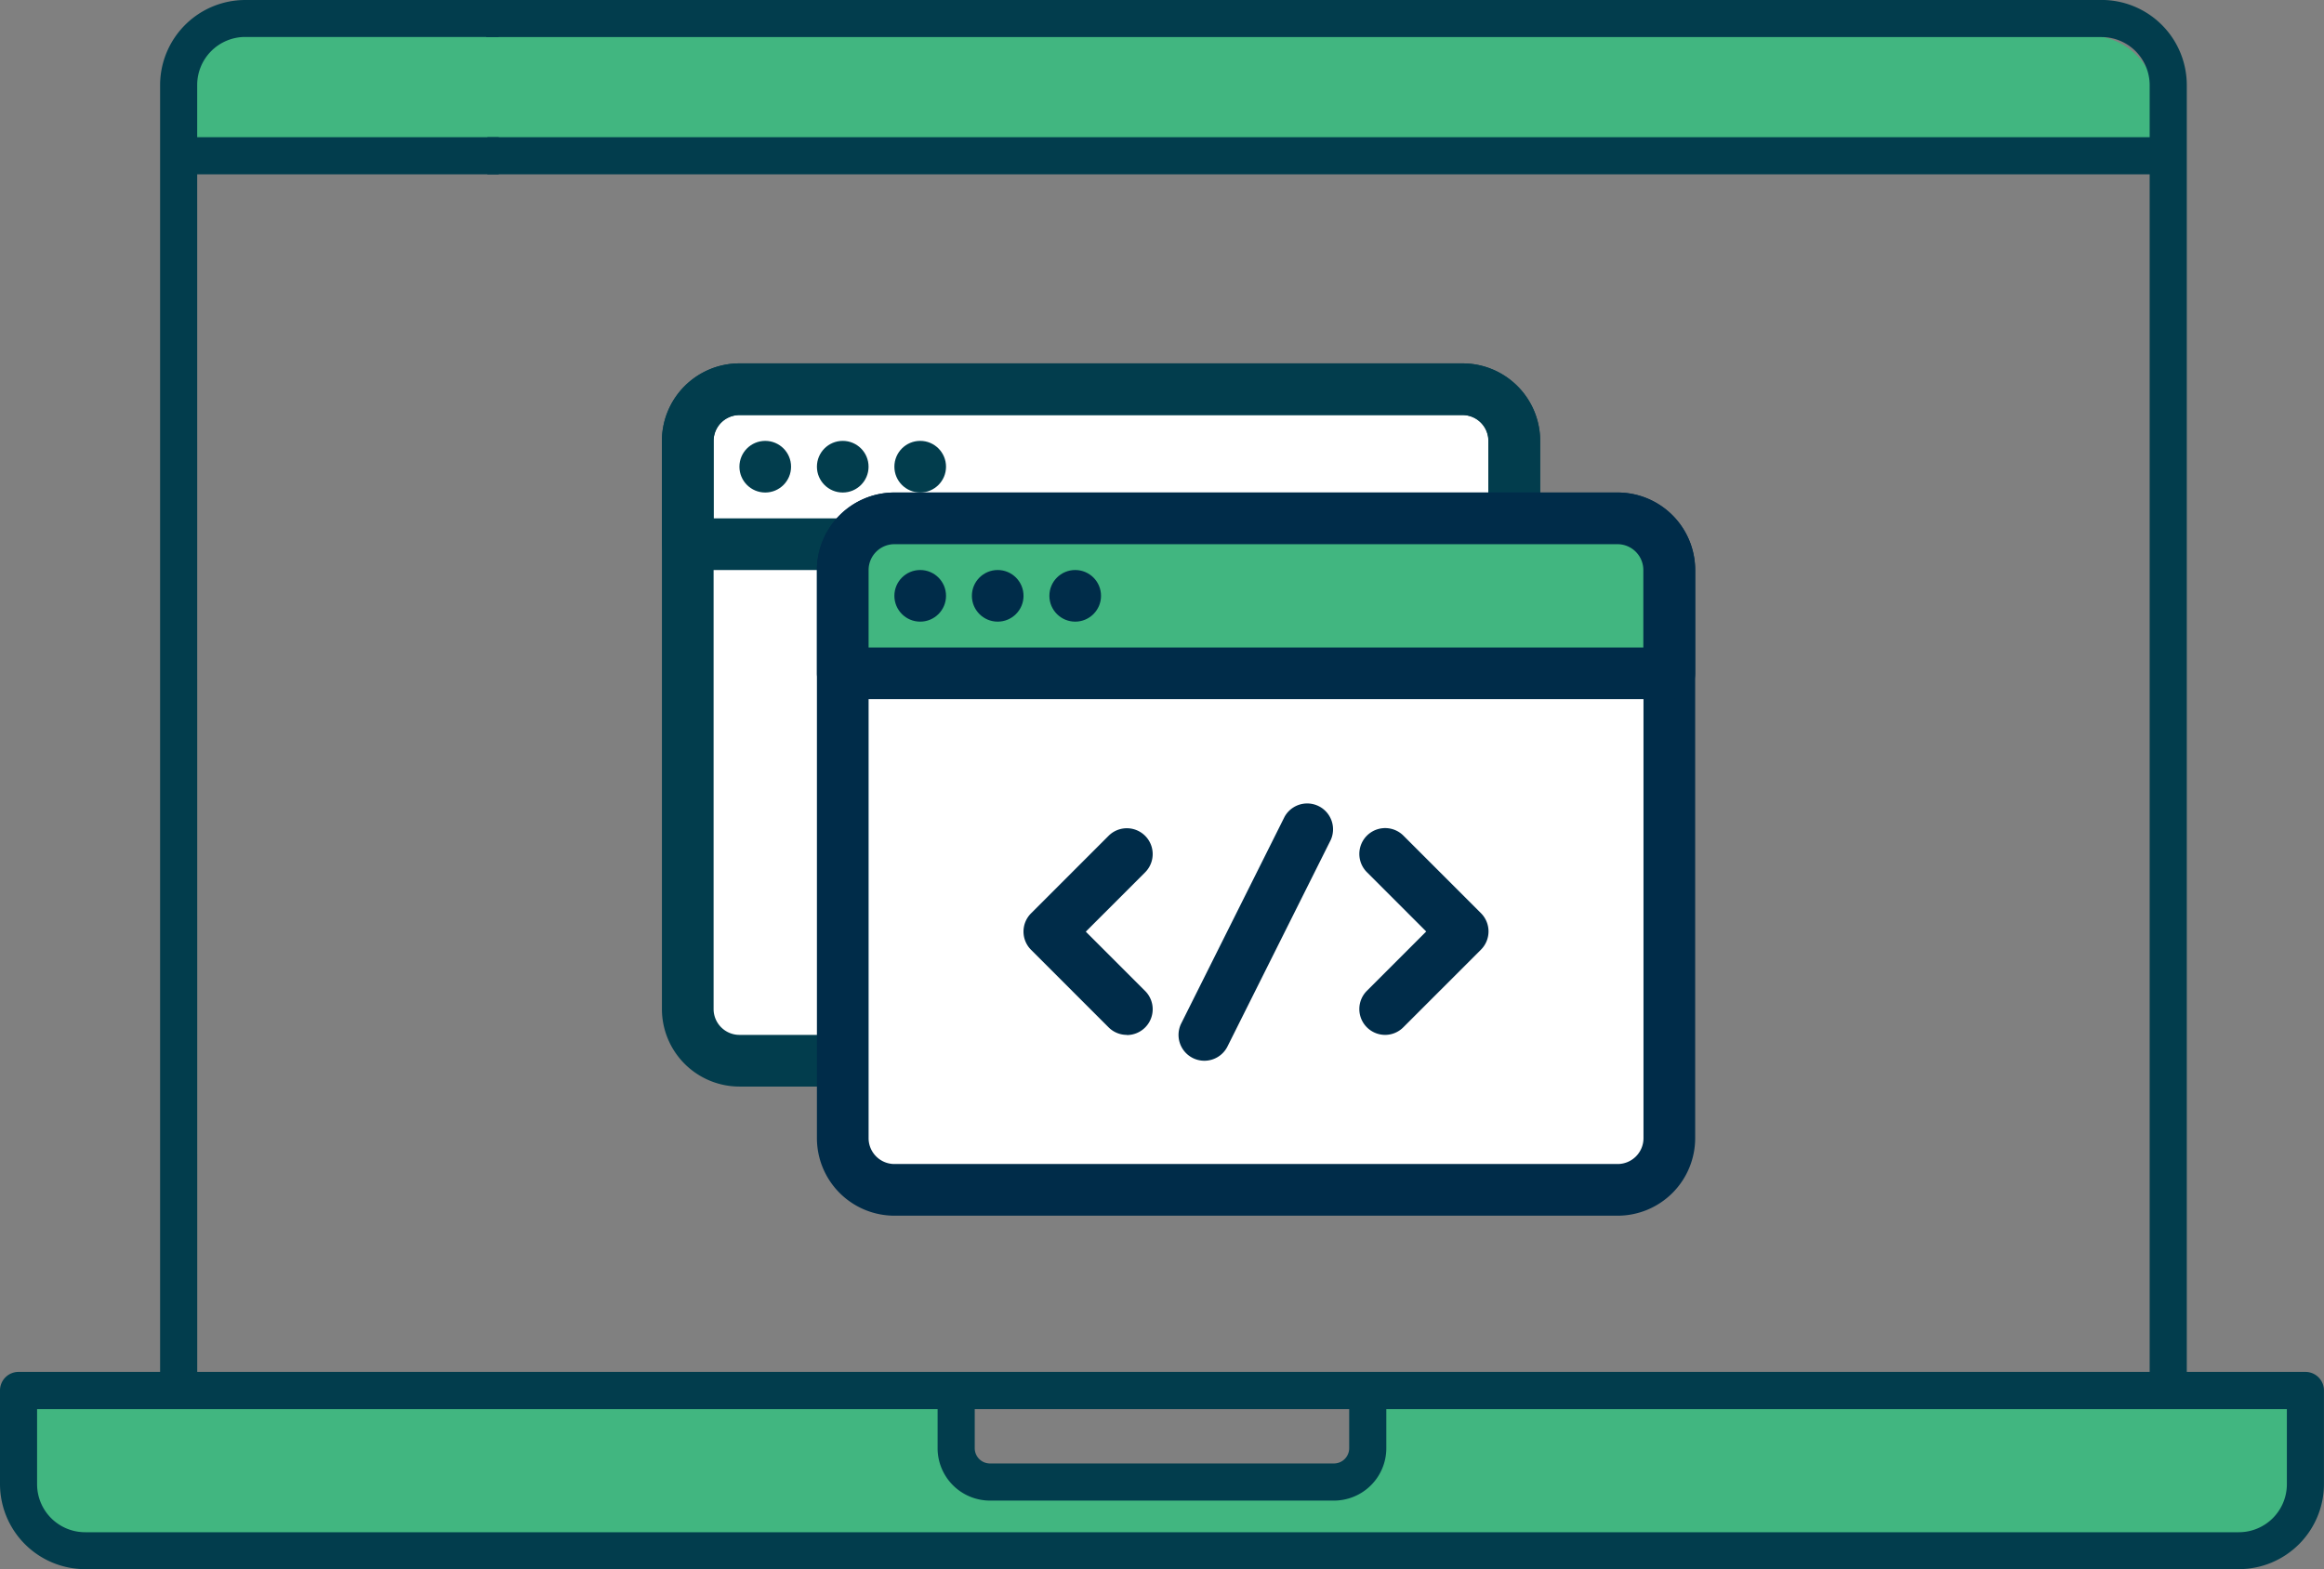 <svg xmlns="http://www.w3.org/2000/svg" width="58.774" height="39.688" viewBox="0 0 58.774 39.688">
    <rect x="0" y="0" width="58.774" height="39.688" fill="#808080" stroke="none"/>
    <defs>
        <style>
            .prefix__cls-1{fill:#fff}.prefix__cls-2{fill:#023d4d}.prefix__cls-3{fill:#002c49}.prefix__cls-4{fill:#41b680}
        </style>
    </defs>
    <g id="prefix__Group_12233" data-name="Group 12233" transform="translate(-21289.301 -1018.848)">
        <g id="prefix__Group_12041" data-name="Group 12041" transform="translate(21306.041 1028.039)">
            <g id="prefix__Group_11814" data-name="Group 11814">
                <rect id="prefix__Rectangle_843" width="20.904" height="16.985" class="prefix__cls-1" data-name="Rectangle 843" rx="2" transform="translate(.653 .653)"/>
                <path id="prefix__Path_4930" d="M43.251 61.291H24.96a1.962 1.962 0 0 1-1.96-1.96V44.96A1.962 1.962 0 0 1 24.96 43h18.291a1.962 1.962 0 0 1 1.96 1.96v14.371a1.962 1.962 0 0 1-1.96 1.96zM24.96 44.307a.654.654 0 0 0-.653.653v14.371a.654.654 0 0 0 .653.653h18.291a.654.654 0 0 0 .653-.653V44.96a.654.654 0 0 0-.653-.653z" class="prefix__cls-2" data-name="Path 4930" transform="translate(-23 -43)"/>
            </g>
            <g id="prefix__Group_11815" data-name="Group 11815">
                <path id="prefix__Path_4931" d="M44.557 48.226h-20.9a.653.653 0 0 1-.657-.653V44.96A1.962 1.962 0 0 1 24.96 43h18.291a1.962 1.962 0 0 1 1.96 1.96v2.613a.654.654 0 0 1-.654.653zm-20.25-1.306H43.9v-1.96a.654.654 0 0 0-.653-.653H24.96a.654.654 0 0 0-.653.653z" class="prefix__cls-2" data-name="Path 4931" transform="translate(-23 -43)"/>
            </g>
            <g id="prefix__Group_11816" data-name="Group 11816" transform="translate(3.92 3.266)">
                <rect id="prefix__Rectangle_845" width="20.904" height="16.985" class="prefix__cls-1" data-name="Rectangle 845" rx="2" transform="translate(.653 .653)"/>
                <path id="prefix__Path_4932" d="M49.251 66.291H30.96a1.962 1.962 0 0 1-1.96-1.96V49.96A1.962 1.962 0 0 1 30.96 48h18.291a1.962 1.962 0 0 1 1.96 1.96v14.371a1.962 1.962 0 0 1-1.96 1.96zM30.96 49.307a.654.654 0 0 0-.653.653v14.371a.654.654 0 0 0 .653.653h18.291a.654.654 0 0 0 .653-.653V49.96a.654.654 0 0 0-.653-.653z" class="prefix__cls-3" data-name="Path 4932" transform="translate(-29 -48)"/>
            </g>
            <g id="prefix__Group_11817" data-name="Group 11817" transform="translate(3.92 3.266)">
                <path id="prefix__Rectangle_846" d="M2 0h16.9a2 2 0 0 1 2 2v1.92H0V2a2 2 0 0 1 2-2z" class="prefix__cls-4" data-name="Rectangle 846" transform="translate(.653 .653)"/>
                <path id="prefix__Path_4933" d="M50.557 53.226h-20.9a.653.653 0 0 1-.657-.653V49.96A1.962 1.962 0 0 1 30.96 48h18.291a1.962 1.962 0 0 1 1.96 1.96v2.613a.653.653 0 0 1-.654.653zm-20.25-1.306H49.9v-1.96a.654.654 0 0 0-.653-.653H30.96a.654.654 0 0 0-.653.653z" class="prefix__cls-3" data-name="Path 4933" transform="translate(-29 -48)"/>
            </g>
            <g id="prefix__Group_11818" data-name="Group 11818" transform="translate(9.145 11.758)">
                <path id="prefix__Path_4934" d="M39.613 66.226a.651.651 0 0 1-.462-.191l-1.96-1.96a.653.653 0 0 1 0-.924l1.96-1.96a.653.653 0 0 1 .924.924l-1.5 1.5 1.5 1.5a.653.653 0 0 1-.462 1.115z" class="prefix__cls-3" data-name="Path 4934" transform="translate(-37 -61)"/>
            </g>
            <g id="prefix__Group_11819" data-name="Group 11819" transform="translate(17.638 11.758)">
                <path id="prefix__Path_4935" d="M50.653 66.226a.653.653 0 0 1-.462-1.115l1.5-1.5-1.5-1.5a.653.653 0 0 1 .924-.924l1.96 1.96a.653.653 0 0 1 0 .924l-1.96 1.96a.651.651 0 0 1-.462.195z" class="prefix__cls-3" data-name="Path 4935" transform="translate(-50 -61)"/>
            </g>
            <g id="prefix__Group_11820" data-name="Group 11820" transform="translate(5.879 5.226)">
                <circle id="prefix__Ellipse_146" cx=".653" cy=".653" r=".653" class="prefix__cls-3" data-name="Ellipse 146"/>
            </g>
            <g id="prefix__Group_11821" data-name="Group 11821" transform="translate(7.839 5.226)">
                <circle id="prefix__Ellipse_147" cx=".653" cy=".653" r=".653" class="prefix__cls-3" data-name="Ellipse 147"/>
            </g>
            <g id="prefix__Group_11822" data-name="Group 11822" transform="translate(9.799 5.226)">
                <circle id="prefix__Ellipse_148" cx=".653" cy=".653" r=".653" class="prefix__cls-3" data-name="Ellipse 148"/>
            </g>
            <g id="prefix__Group_11823" data-name="Group 11823" transform="translate(1.96 1.96)">
                <circle id="prefix__Ellipse_149" cx=".653" cy=".653" r=".653" class="prefix__cls-2" data-name="Ellipse 149"/>
            </g>
            <g id="prefix__Group_11824" data-name="Group 11824" transform="translate(3.92 1.96)">
                <circle id="prefix__Ellipse_150" cx=".653" cy=".653" r=".653" class="prefix__cls-2" data-name="Ellipse 150"/>
            </g>
            <g id="prefix__Group_11825" data-name="Group 11825" transform="translate(5.879 1.96)">
                <circle id="prefix__Ellipse_151" cx=".653" cy=".653" r=".653" class="prefix__cls-2" data-name="Ellipse 151"/>
            </g>
            <g id="prefix__Group_11826" data-name="Group 11826" transform="translate(13.065 11.105)">
                <path id="prefix__Path_4936" d="M43.652 66.533a.653.653 0 0 1-.584-.945l2.613-5.226a.654.654 0 0 1 1.169.584l-2.613 5.226a.654.654 0 0 1-.585.361z" class="prefix__cls-3" data-name="Path 4936" transform="translate(-42.999 -60)"/>
            </g>
        </g>
        <g id="prefix__Group_12045" data-name="Group 12045" transform="translate(21293.654 1019.751)">
            <g id="prefix__Group_11937" data-name="Group 11937">
                <path id="prefix__Path_4995" d="M-381.75 32.378h-40.55a1.683 1.683 0 0 0-1.683 1.683v1.7h42.235z" class="prefix__cls-4" data-name="Path 4995" transform="translate(423.985 -32.378)"/>
            </g>
            <g id="prefix__Group_11938" data-name="Group 11938" transform="translate(41.985)">
                <path id="prefix__Path_4996" d="M-193.808 32.378h-6.507v3.38h8.19v-1.7a1.683 1.683 0 0 0-1.683-1.68z" class="prefix__cls-4" data-name="Path 4996" transform="translate(200.315 -32.378)"/>
            </g>
        </g>
        <g id="prefix__Group_12046" data-name="Group 12046" transform="translate(21289.959 1053.938)">
            <path id="prefix__Path_4997" d="M-404.246 214.5h-39.433v2.359a1.683 1.683 0 0 0 1.679 1.685h54.2a1.683 1.683 0 0 0 1.683-1.683V214.5zm-5.415 1.455a.855.855 0 0 1-.855.855h-8.759a.854.854 0 0 1-.854-.855v-1.263h10.468z" class="prefix__cls-4" data-name="Path 4997" transform="translate(443.679 -214.502)"/>
        </g>
        <g id="prefix__Group_12047" data-name="Group 12047" transform="translate(21289.301 1053.549)">
            <path id="prefix__Path_4998" d="M-390.562 217.42h-54.469a2.155 2.155 0 0 1-2.152-2.152V212.9a.469.469 0 0 1 .469-.469h57.835a.469.469 0 0 1 .469.469v2.365a2.155 2.155 0 0 1-2.152 2.155zm-55.683-4.048v1.9a1.215 1.215 0 0 0 1.214 1.214h54.469a1.215 1.215 0 0 0 1.214-1.214v-1.9z" class="prefix__cls-2" data-name="Path 4998" transform="translate(447.183 -212.433)"/>
        </g>
        <g id="prefix__Group_12048" data-name="Group 12048" transform="translate(21293.35 1018.848)">
            <path id="prefix__Path_4999" d="M-424.676 62.736h-.939V29.717a2.155 2.155 0 0 1 2.152-2.152h6.414v.935h-6.414a1.215 1.215 0 0 0-1.214 1.214z" class="prefix__cls-2" data-name="Path 4999" transform="translate(425.615 -27.565)"/>
        </g>
        <g id="prefix__Group_12049" data-name="Group 12049" transform="translate(21301.598 1018.848)">
            <path id="prefix__Path_5000" d="M-338.664 62.736h-.939V29.717a1.216 1.216 0 0 0-1.214-1.214h-40.854v-.939h40.854a2.155 2.155 0 0 1 2.153 2.152z" class="prefix__cls-2" data-name="Path 5000" transform="translate(381.671 -27.565)"/>
        </g>
        <g id="prefix__Group_12050" data-name="Group 12050" transform="translate(21313.012 1054.019)">
            <path id="prefix__Path_5001" d="M-310.833 217.716h-8.7a1.325 1.325 0 0 1-1.324-1.324v-1.459h.939v1.459a.386.386 0 0 0 .385.385h8.7a.386.386 0 0 0 .385-.385v-1.459h.939v1.459a1.325 1.325 0 0 1-1.324 1.324z" class="prefix__cls-2" data-name="Path 5001" transform="translate(320.858 -214.933)"/>
        </g>
        <g id="prefix__Group_12051" data-name="Group 12051" transform="translate(21301.627 1022.318)">
            <path id="prefix__Rectangle_879" d="M0 0H42.507V0.939H0z" class="prefix__cls-2" data-name="Rectangle 879"/>
        </g>
        <g id="prefix__Group_12052" data-name="Group 12052" transform="translate(21293.818 1022.318)">
            <path id="prefix__Rectangle_880" d="M0 0H8.097V0.939H0z" class="prefix__cls-2" data-name="Rectangle 880"/>
        </g>
    </g>
</svg>
